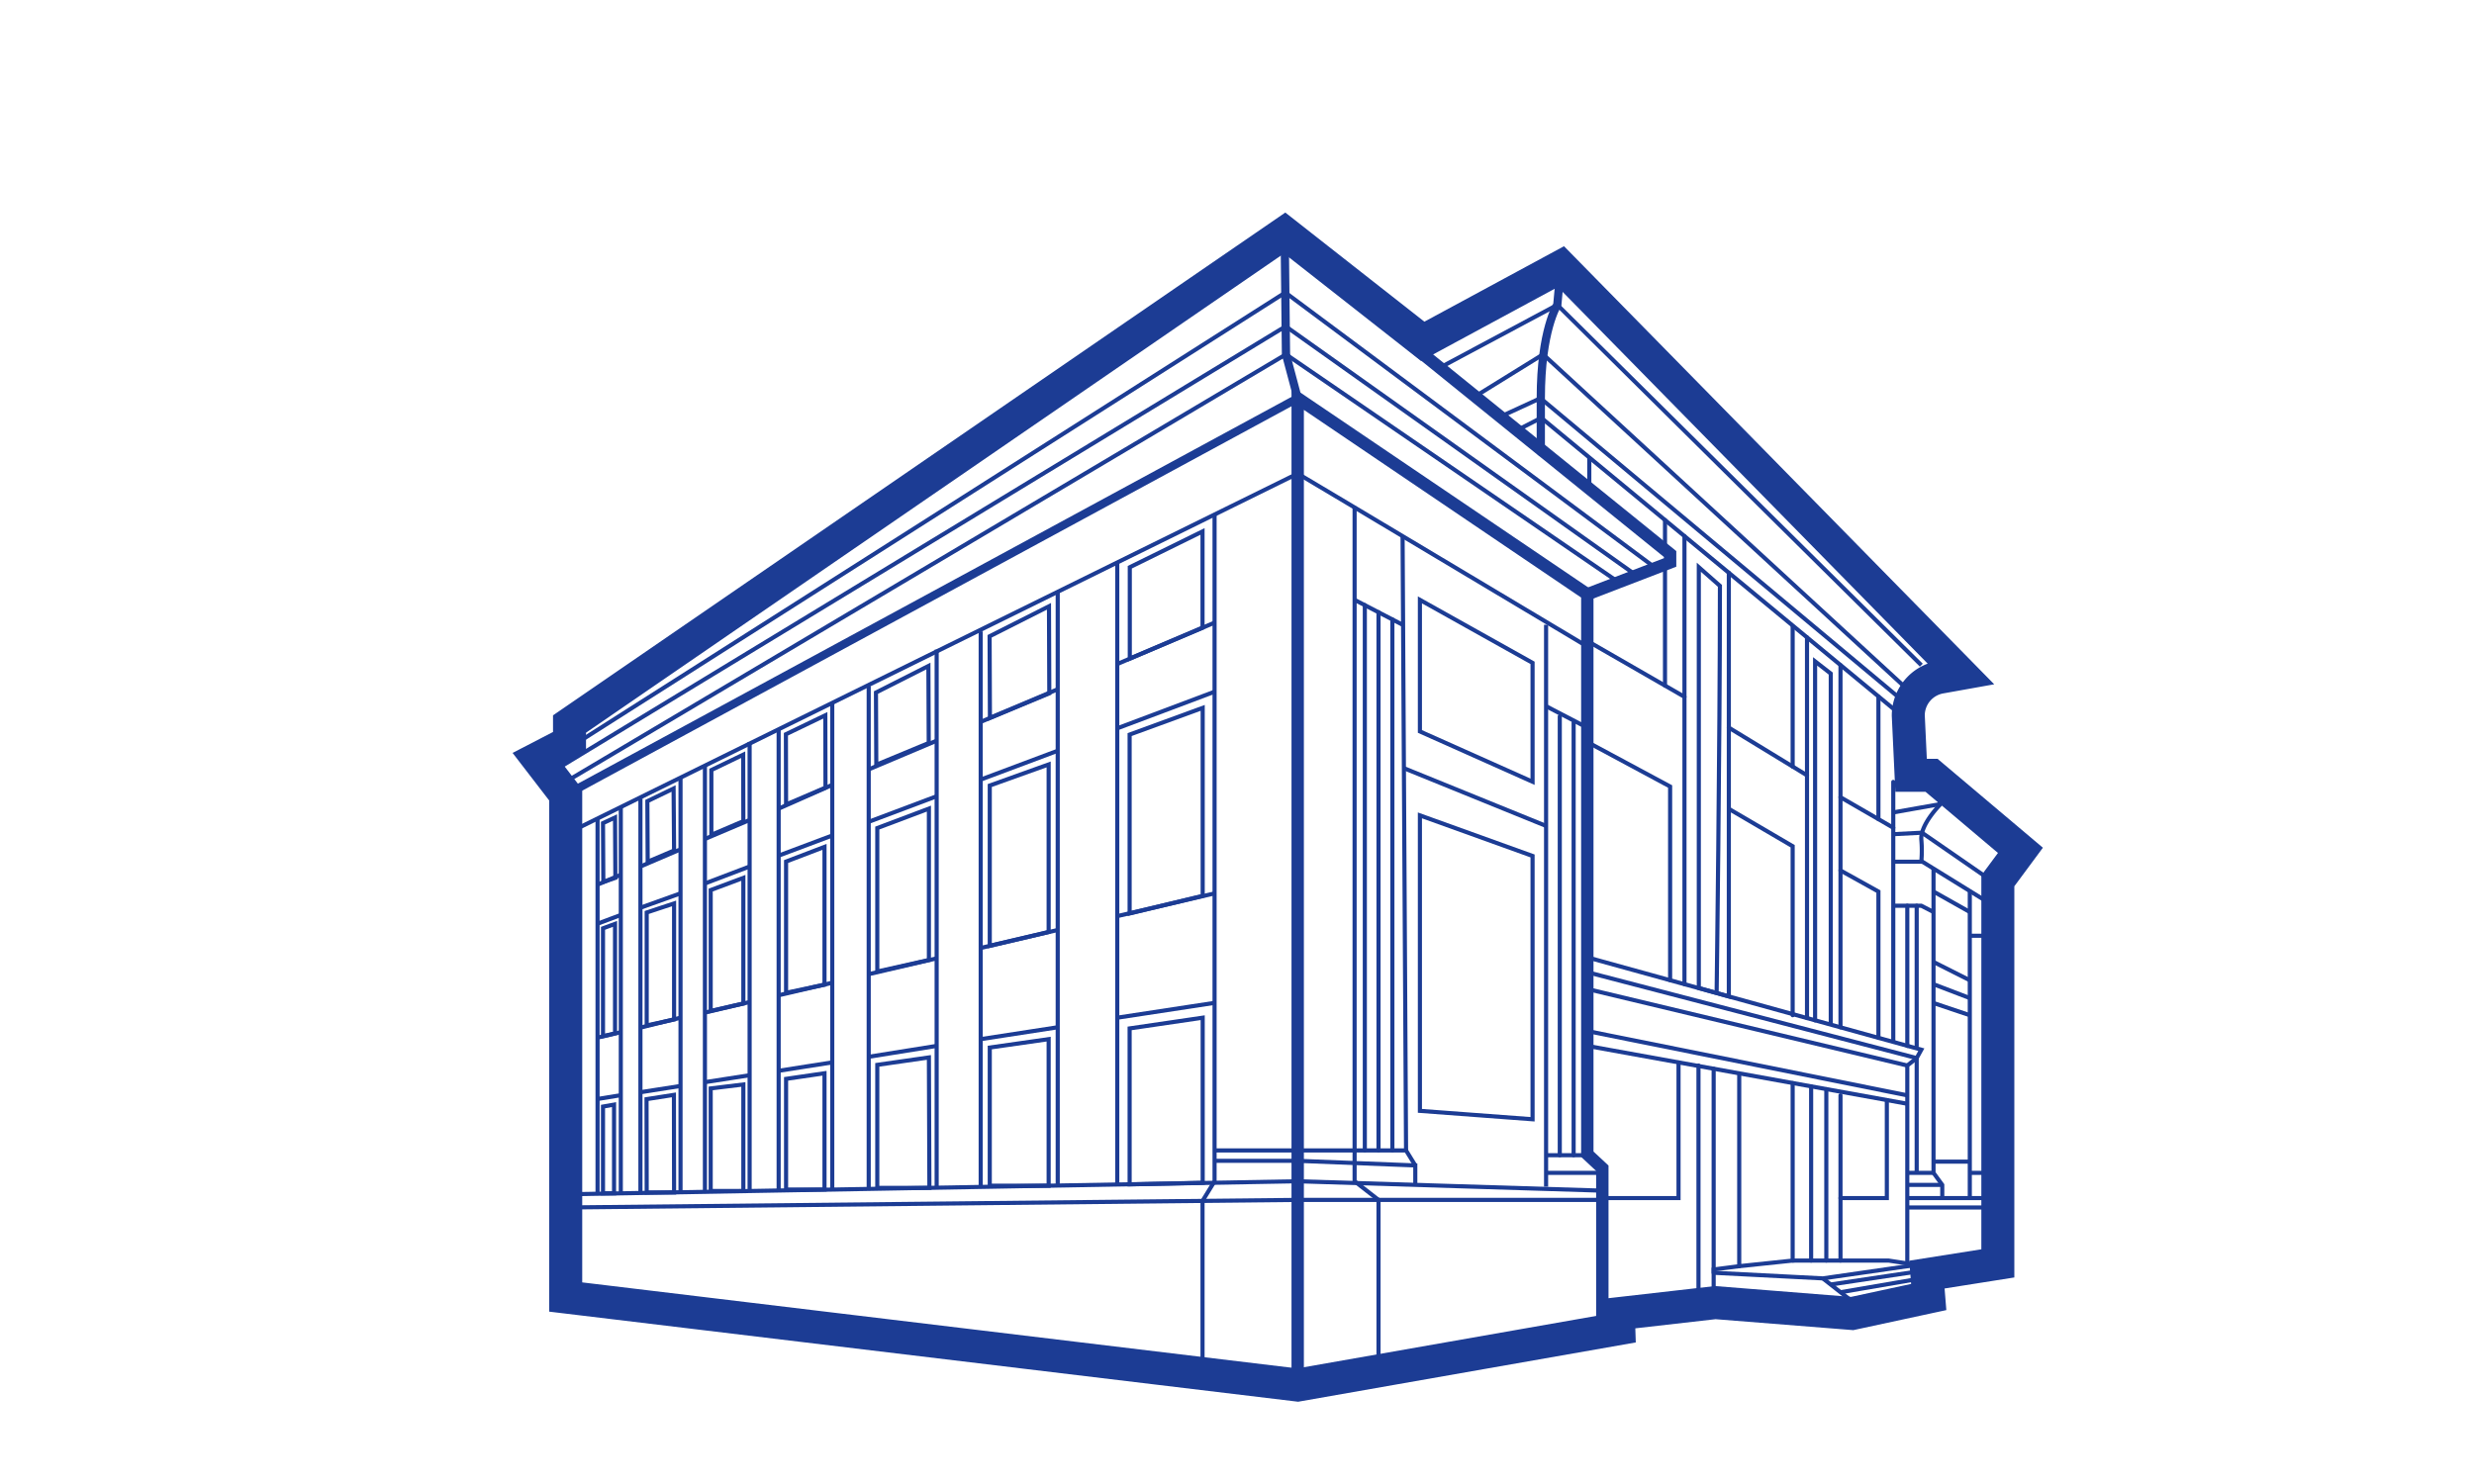 <svg id="Warstwa_1" data-name="Warstwa 1" xmlns="http://www.w3.org/2000/svg" viewBox="0 0 150 90"><defs><style>.cls-1,.cls-2,.cls-3,.cls-4,.cls-5{fill:none;stroke:#1c3c94;stroke-miterlimit:10;}.cls-1{stroke-width:2px;}.cls-2{stroke-width:0.75px;}.cls-3{stroke-width:0.5px;}.cls-4,.cls-5{stroke-width:0.25px;}.cls-5{stroke-linecap:round;}</style></defs><path class="cls-1" d="M98.15,80.58,78.68,84,34.3,78.66V48.21L32.6,46l1.93-1V43.91L77.89,14.13l8.37,6.57,8.38-4.53,24.23,24.68-1.23.22a2.36,2.36,0,0,0-1.94,2.32l.17,3.63h1.24l5.39,4.55-1.37,1.85v23.2l-4.3.68.11,1.36-4.64,1L104,79l-5.88.67Z"/><polyline class="cls-2" points="78.68 83.98 78.68 24.15 96.24 36.04 96.24 70 97.15 70.85 97.15 80.02"/><polyline class="cls-2" points="85.25 20.65 101.26 33.6 101.26 34.11 96.24 36.04"/><polyline class="cls-3" points="34.3 48.21 78.68 24.15 77.97 21.49 77.89 14.13"/><polygon class="cls-4" points="86.09 49.45 86.09 67.37 92.92 67.88 92.92 51.91 86.09 49.45"/><polygon class="cls-4" points="86.09 44.36 92.92 47.41 92.92 40.2 86.09 36.38 86.09 44.36"/><polyline class="cls-4" points="33.82 46.6 77.95 19.79 99.22 34.9"/><polyline class="cls-4" points="34.3 47.41 77.97 21.49 98.14 35.31"/><polyline class="cls-4" points="34.54 45.34 77.93 17.74 100.38 34.45"/><polyline class="cls-4" points="90.88 25.31 93.4 24.15 115.08 42.26"/><polyline class="cls-4" points="91.9 26.13 93.45 25.34 115.36 43.45"/><polyline class="cls-4" points="116.49 40.34 94.42 18.49 87.18 22.36"/><path class="cls-3" d="M94.58,16.74l-.16,1.75s-1,1.53-1,5.66,0,3.17,0,3.17"/><polyline class="cls-4" points="96.24 58.06 116.49 63.66 116.21 64.17 115.64 64.62 115.64 76.62"/><polyline class="cls-4" points="96.24 58.96 116.21 64.17 116.21 71.13"/><line class="cls-4" x1="96.24" y1="59.98" x2="115.64" y2="64.62"/><line class="cls-4" x1="115.64" y1="66.43" x2="96.24" y2="62.53"/><line class="cls-4" x1="96.24" y1="63.43" x2="115.64" y2="66.94"/><line class="cls-4" x1="96.36" y1="27.75" x2="96.36" y2="29.69"/><polyline class="cls-4" points="34.3 73.23 78.68 72.77 97.15 72.77 97.15 72.21 78.68 71.64 34.3 72.43"/><line class="cls-4" x1="37.64" y1="48.94" x2="37.64" y2="72.37"/><line class="cls-4" x1="38.83" y1="48.43" x2="38.83" y2="72.31"/><line class="cls-4" x1="41.26" y1="47.15" x2="41.26" y2="72.31"/><line class="cls-4" x1="42.74" y1="46.48" x2="42.74" y2="72.28"/><line class="cls-4" x1="45.45" y1="45" x2="45.45" y2="72.23"/><line class="cls-4" x1="47.21" y1="44.23" x2="47.21" y2="72.2"/><line class="cls-4" x1="50.46" y1="42.63" x2="50.46" y2="72.14"/><line class="cls-4" x1="52.67" y1="41.61" x2="52.67" y2="72.02"/><line class="cls-4" x1="56.79" y1="39.4" x2="56.79" y2="72.02"/><line class="cls-4" x1="59.46" y1="38.29" x2="59.46" y2="71.97"/><line class="cls-4" x1="64.13" y1="35.89" x2="64.13" y2="71.87"/><line class="cls-4" x1="67.74" y1="34.18" x2="67.74" y2="71.87"/><polyline class="cls-4" points="73.64 31.17 73.64 71.64 72.91 72.83 72.91 82.74"/><polyline class="cls-4" points="85.81 71.86 85.81 70.68 78.68 70.4 73.64 70.4"/><polyline class="cls-4" points="34.3 50.59 78.68 28.72 82.07 30.74 96.24 39.21"/><line class="cls-4" x1="93.74" y1="71.97" x2="93.74" y2="37.89"/><line class="cls-4" x1="97.15" y1="71.13" x2="93.74" y2="71.13"/><line class="cls-4" x1="93.74" y1="70.06" x2="96.24" y2="70.06"/><polyline class="cls-4" points="73.64 69.77 78.68 69.77 85.25 69.77 85.81 70.68"/><line class="cls-4" x1="85.04" y1="32.52" x2="85.25" y2="69.77"/><polyline class="cls-4" points="82.13 30.74 82.13 71.64 83.58 72.77 83.58 83.13"/><line class="cls-4" x1="85.15" y1="46.6" x2="93.74" y2="50.09"/><line class="cls-4" x1="82.13" y1="36.38" x2="85.04" y2="37.89"/><line class="cls-4" x1="93.74" y1="42.83" x2="96.24" y2="44.13"/><line class="cls-5" x1="82.75" y1="36.7" x2="82.75" y2="69.77"/><line class="cls-5" x1="83.58" y1="37.13" x2="83.58" y2="69.77"/><line class="cls-5" x1="84.42" y1="37.57" x2="84.42" y2="69.77"/><line class="cls-5" x1="94.57" y1="43.45" x2="94.57" y2="70.06"/><line class="cls-5" x1="95.41" y1="43.81" x2="95.41" y2="70.06"/><line class="cls-4" x1="36.23" y1="49.64" x2="36.23" y2="72.37"/><polygon class="cls-4" points="72.91 38.07 68.5 39.94 68.5 34.4 72.91 32.23 72.91 38.07"/><polygon class="cls-4" points="63.62 42.05 60.02 43.54 60 38.59 63.6 36.77 63.62 42.05"/><polygon class="cls-4" points="56.31 45.06 53.13 46.38 53.11 42 56.29 40.39 56.31 45.06"/><polygon class="cls-4" points="50.05 47.77 47.66 48.79 47.65 44.53 50.04 43.38 50.05 47.77"/><polygon class="cls-4" points="45.07 49.8 43.13 50.63 43.13 46.7 45.06 45.77 45.07 49.8"/><polygon class="cls-4" points="40.87 51.58 39.27 52.26 39.25 48.59 40.84 47.82 40.87 51.58"/><polygon class="cls-4" points="37.31 53.24 36.58 53.49 36.56 49.92 37.29 49.58 37.31 53.24"/><polygon class="cls-4" points="72.92 54.33 68.49 55.4 68.49 44.55 72.92 42.93 72.92 54.33"/><polygon class="cls-4" points="72.92 71.73 68.49 71.83 68.49 62.37 72.92 61.72 72.92 71.73"/><polygon class="cls-4" points="63.58 56.52 60.01 57.36 60.01 47.64 63.58 46.36 63.58 56.52"/><polygon class="cls-4" points="56.32 58.22 53.19 58.92 53.19 50.22 56.32 49.04 56.32 58.22"/><polygon class="cls-4" points="49.99 59.72 47.66 60.21 47.66 52.25 49.99 51.36 49.99 59.72"/><polygon class="cls-4" points="45.07 60.86 43.09 61.31 43.09 53.98 45.07 53.24 45.07 60.86"/><polygon class="cls-4" points="40.87 61.83 39.21 62.19 39.21 55.34 40.87 54.79 40.87 61.83"/><polygon class="cls-4" points="37.29 62.67 36.56 62.84 36.56 56.3 37.29 56.03 37.29 62.67"/><polygon class="cls-4" points="63.58 71.91 60.01 71.91 60.01 63.53 63.58 63.02 63.58 71.91"/><polygon class="cls-4" points="56.35 72.04 53.19 72.04 53.19 64.58 56.32 64.13 56.35 72.04"/><polygon class="cls-4" points="49.99 72.14 47.66 72.14 47.66 65.43 49.99 65.09 49.99 72.14"/><polygon class="cls-4" points="45.07 72.23 43.09 72.23 43.09 66.01 45.07 65.77 45.07 72.23"/><polygon class="cls-4" points="40.87 72.32 39.21 72.32 39.2 66.66 40.86 66.4 40.87 72.32"/><polygon class="cls-4" points="37.23 72.37 36.56 72.37 36.56 67.11 37.23 66.99 37.23 72.37"/><line class="cls-4" x1="67.74" y1="61.72" x2="73.64" y2="60.82"/><line class="cls-4" x1="59.46" y1="63.02" x2="64.13" y2="62.3"/><line class="cls-4" x1="52.67" y1="64.09" x2="56.79" y2="63.43"/><line class="cls-4" x1="47.21" y1="64.94" x2="50.46" y2="64.43"/><line class="cls-4" x1="42.74" y1="65.63" x2="45.45" y2="65.21"/><line class="cls-4" x1="38.83" y1="66.24" x2="41.26" y2="65.86"/><line class="cls-4" x1="36.23" y1="66.65" x2="37.64" y2="66.42"/><line class="cls-4" x1="36.23" y1="62.93" x2="37.64" y2="62.6"/><line class="cls-4" x1="38.83" y1="62.32" x2="41.26" y2="61.72"/><line class="cls-4" x1="42.74" y1="61.41" x2="45.45" y2="60.77"/><line class="cls-4" x1="47.21" y1="60.36" x2="50.46" y2="59.6"/><line class="cls-4" x1="52.67" y1="59.08" x2="56.79" y2="58.12"/><line class="cls-4" x1="59.46" y1="57.49" x2="64.13" y2="56.4"/><line class="cls-4" x1="67.74" y1="55.56" x2="73.64" y2="54.18"/><line class="cls-4" x1="73.64" y1="41.95" x2="67.74" y2="44.17"/><line class="cls-4" x1="64.13" y1="45.53" x2="59.46" y2="47.28"/><line class="cls-4" x1="56.79" y1="48.29" x2="52.67" y2="49.84"/><line class="cls-4" x1="50.46" y1="50.67" x2="47.21" y2="51.89"/><line class="cls-4" x1="45.45" y1="52.55" x2="42.74" y2="53.58"/><line class="cls-4" x1="41.26" y1="54.18" x2="38.83" y2="55.05"/><line class="cls-4" x1="37.64" y1="55.49" x2="36.2" y2="56.03"/><line class="cls-4" x1="36.23" y1="53.65" x2="37.69" y2="53.03"/><line class="cls-4" x1="38.83" y1="52.55" x2="41.19" y2="51.54"/><line class="cls-4" x1="42.74" y1="50.88" x2="45.45" y2="49.73"/><line class="cls-4" x1="47.21" y1="49.04" x2="50.46" y2="47.6"/><line class="cls-4" x1="52.67" y1="46.66" x2="56.79" y2="44.92"/><line class="cls-4" x1="59.46" y1="43.78" x2="64.13" y2="41.8"/><line class="cls-4" x1="67.74" y1="40.27" x2="73.64" y2="37.76"/><line class="cls-5" x1="109.56" y1="38.66" x2="109.56" y2="61.74"/><line class="cls-5" x1="111.59" y1="40.34" x2="111.59" y2="62.3"/><line class="cls-5" x1="102.13" y1="32.52" x2="102.13" y2="59.69"/><path class="cls-5" d="M104.82,34.74V60.43L103,59.92V34.4l1.28,1.13c0,9.79-.2,24.69-.2,24.69"/><polyline class="cls-5" points="110.05 61.88 110.05 40.11 111 40.85 111 62.02"/><line class="cls-5" x1="114.79" y1="47.42" x2="114.79" y2="63.09"/><polyline class="cls-5" points="89.44 24.04 93.56 21.49 115.64 41.8"/><line class="cls-5" x1="102.98" y1="64.62" x2="102.98" y2="78.55"/><line class="cls-5" x1="103.9" y1="64.82" x2="103.9" y2="77.19"/><polyline class="cls-5" points="108.69 65.69 108.69 76.45 105.45 76.79 105.45 65.19"/><polyline class="cls-5" points="103.9 78.26 103.9 76.99 105.45 76.79"/><polyline class="cls-5" points="97.47 72.66 101.77 72.66 101.77 64.44"/><polyline class="cls-5" points="108.69 76.45 114.51 76.45 116.72 76.79"/><line class="cls-5" x1="111.59" y1="66.43" x2="111.59" y2="76.45"/><line class="cls-5" x1="110.73" y1="66.06" x2="110.73" y2="76.45"/><line class="cls-5" x1="109.81" y1="65.89" x2="109.81" y2="76.45"/><polyline class="cls-5" points="111.59 72.66 114.4 72.66 114.4 66.72"/><polyline class="cls-5" points="96.24 45 101.26 47.7 101.26 59.45"/><polyline class="cls-5" points="104.83 49.06 108.69 51.32 108.69 61.57"/><polyline class="cls-5" points="111.59 52.79 113.89 54.07 113.89 62.94"/><line class="cls-5" x1="96.24" y1="38.87" x2="102.13" y2="42.26"/><line class="cls-5" x1="104.82" y1="44.13" x2="109.56" y2="47.02"/><line class="cls-5" x1="111.59" y1="48.35" x2="114.79" y2="50.2"/><line class="cls-5" x1="100.95" y1="31.54" x2="100.95" y2="33.2"/><line class="cls-5" x1="100.95" y1="34.4" x2="100.95" y2="41.58"/><line class="cls-5" x1="108.69" y1="37.99" x2="108.69" y2="46.49"/><line class="cls-5" x1="113.89" y1="42.26" x2="113.89" y2="49.68"/><polyline class="cls-4" points="103.9 77.19 110.52 77.53 116.21 76.71"/><line class="cls-4" x1="112.47" y1="79.06" x2="110.52" y2="77.53"/><line class="cls-4" x1="116.21" y1="77.12" x2="111" y2="77.9"/><line class="cls-4" x1="116.49" y1="77.53" x2="111.59" y2="78.37"/><polyline class="cls-4" points="115.64 73.23 120.34 73.23 120.34 72.66 115.64 72.66"/><line class="cls-4" x1="114.79" y1="49.27" x2="117.62" y2="48.77"/><path class="cls-4" d="M117.57,47.81l.05,1s-1.19,1.19-1.13,2.1a7.61,7.61,0,0,1,0,1.35h-1.7"/><line class="cls-4" x1="120.34" y1="54.6" x2="116.49" y2="52.22"/><polyline class="cls-4" points="114.79 50.59 116.53 50.5 120.74 53.41"/><polyline class="cls-4" points="117.76 72.66 117.76 71.86 117.23 71.13 117.23 52.68"/><line class="cls-4" x1="119.43" y1="72.66" x2="119.43" y2="54.07"/><line class="cls-4" x1="117.23" y1="58.34" x2="119.43" y2="59.45"/><line class="cls-4" x1="117.23" y1="54.07" x2="119.43" y2="55.31"/><line class="cls-4" x1="117.23" y1="60.83" x2="119.43" y2="61.57"/><line class="cls-4" x1="117.23" y1="59.69" x2="119.43" y2="60.53"/><line class="cls-4" x1="117.23" y1="70.45" x2="119.43" y2="70.45"/><polyline class="cls-4" points="114.79 54.93 116.49 54.93 117.23 55.31"/><line class="cls-4" x1="119.43" y1="56.75" x2="120.34" y2="56.75"/><line class="cls-4" x1="117.23" y1="71.13" x2="115.64" y2="71.13"/><line class="cls-4" x1="117.76" y1="71.86" x2="115.64" y2="71.86"/><line class="cls-4" x1="119.43" y1="71.13" x2="120.34" y2="71.13"/><line class="cls-5" x1="115.64" y1="54.93" x2="115.64" y2="63.43"/><line class="cls-5" x1="116.21" y1="54.93" x2="116.21" y2="63.43"/></svg>